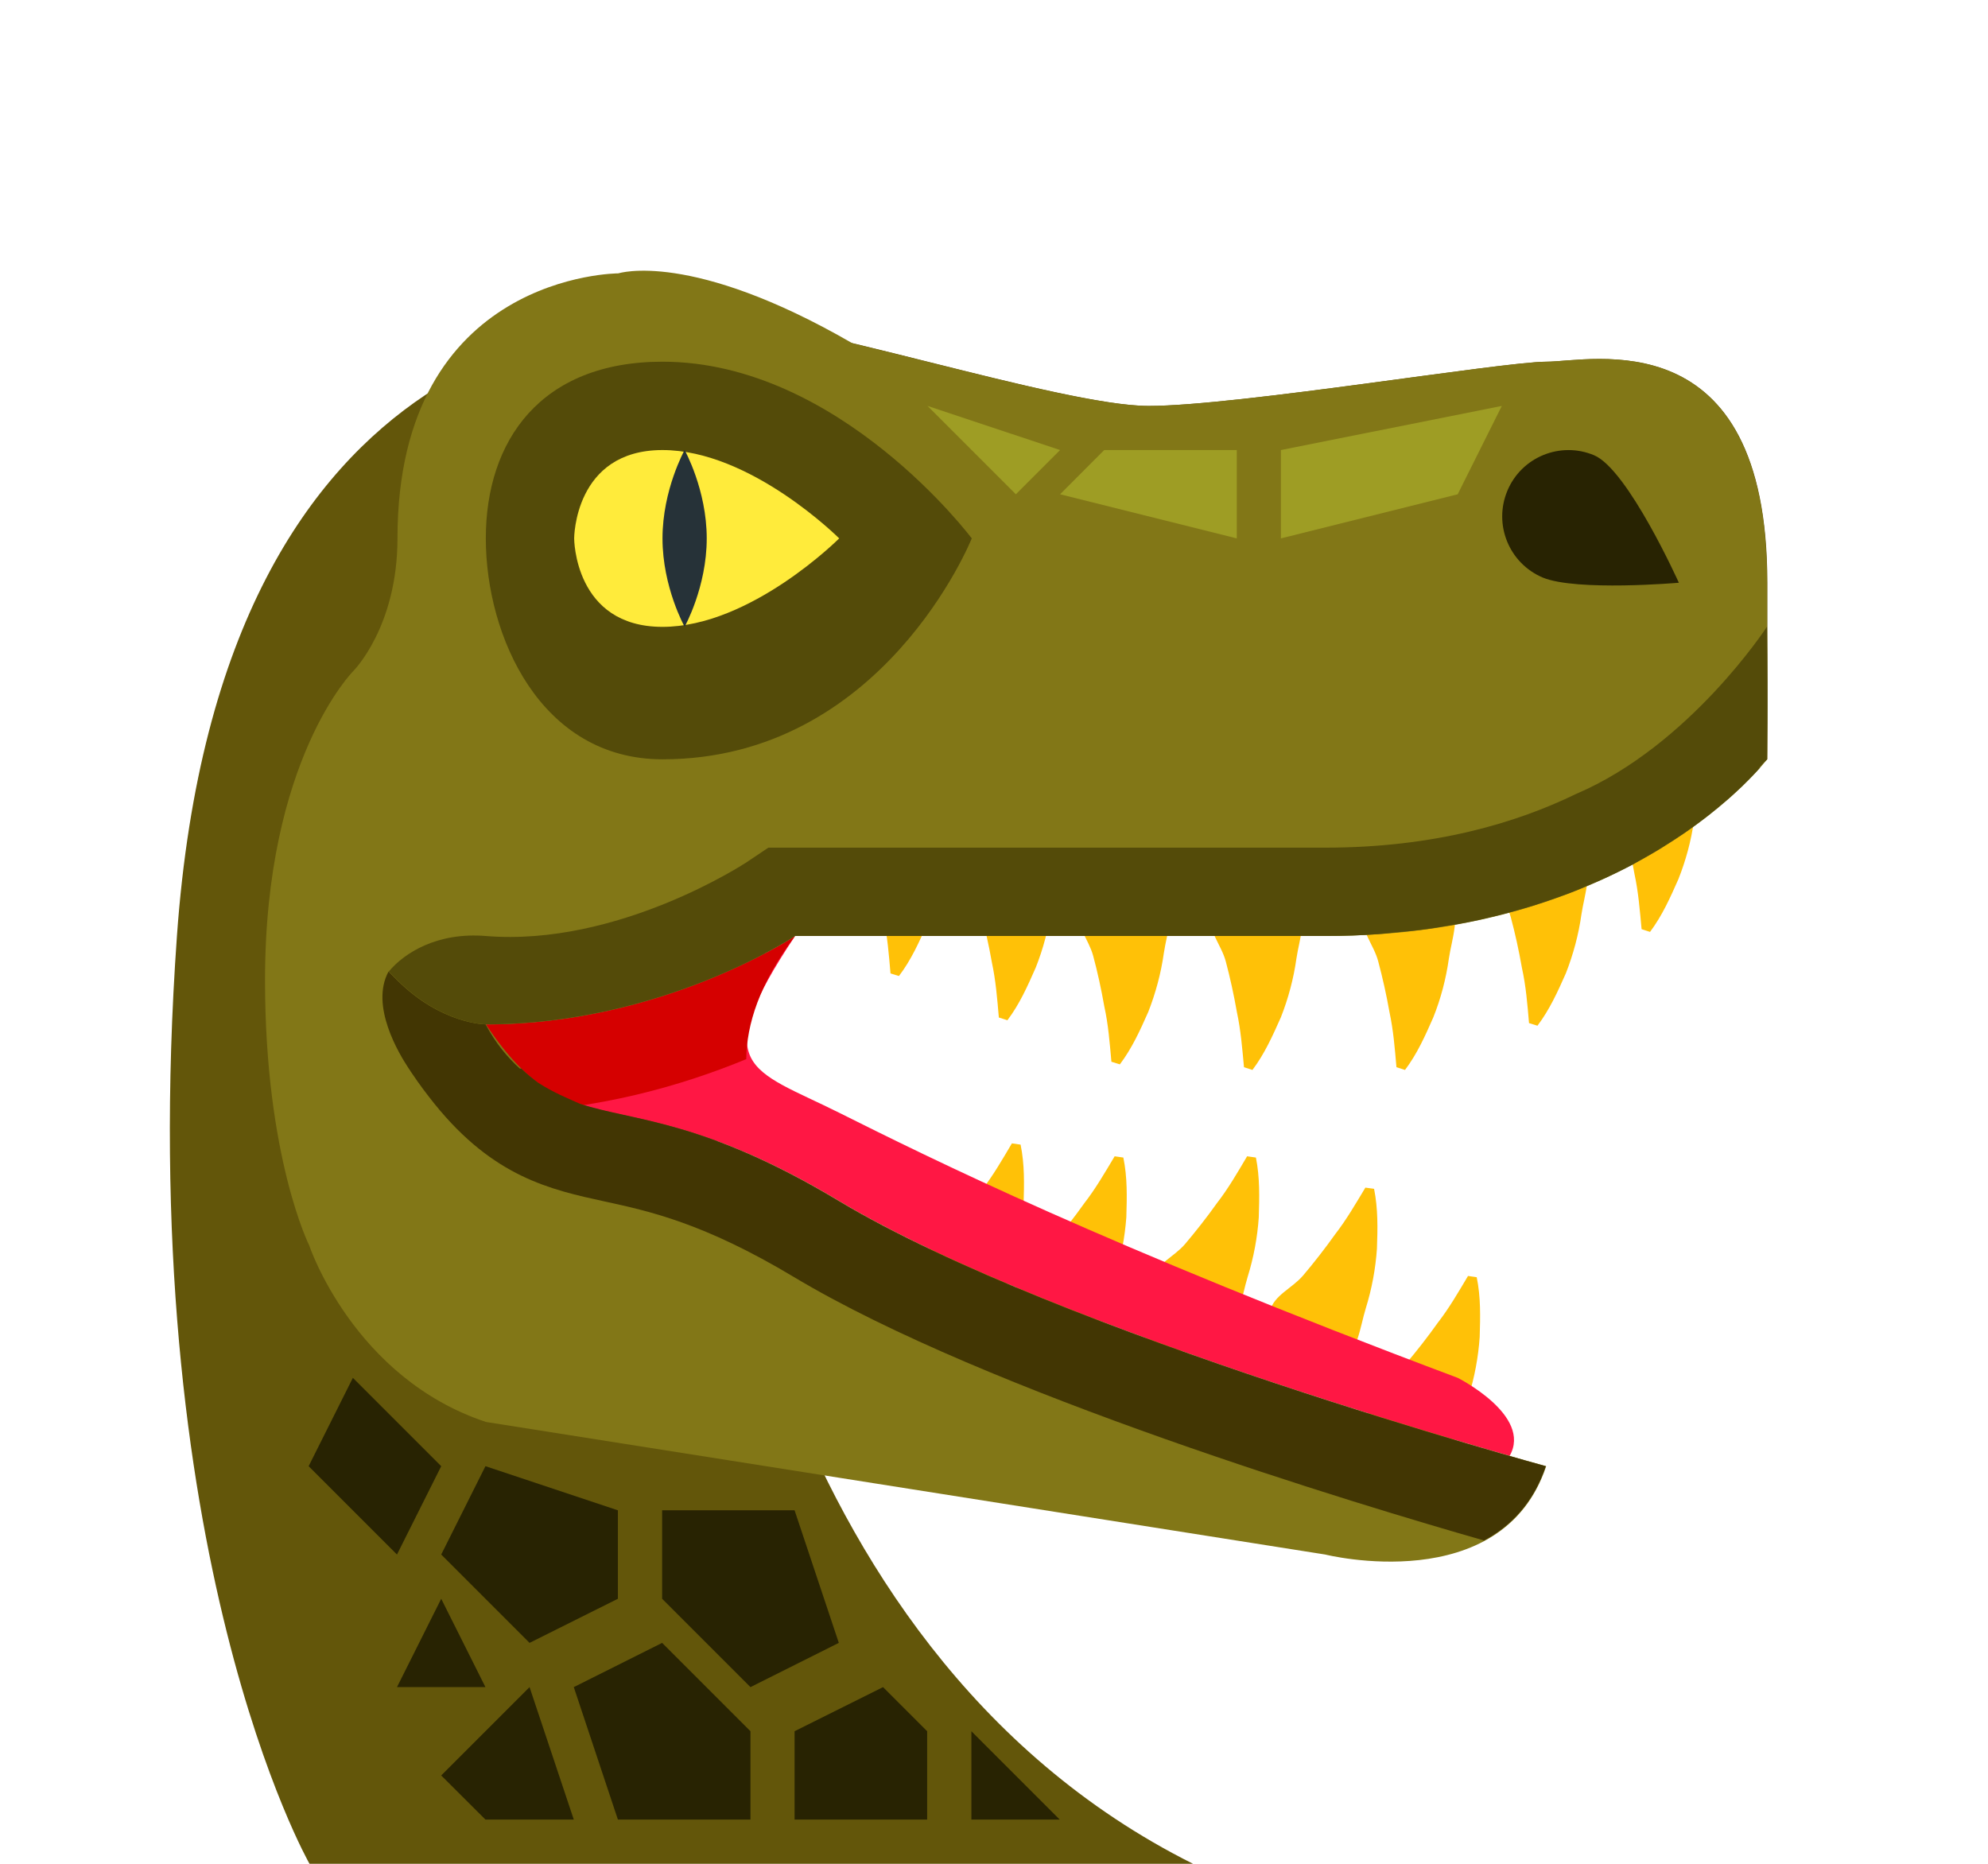 <svg width="16" height="15" viewBox="0 0 16 15" fill="none" xmlns="http://www.w3.org/2000/svg">
<path d="M11.059 9.568C11.091 9.727 11.088 9.886 11.082 10.049C11.071 10.21 11.041 10.372 10.992 10.53C10.944 10.686 10.93 10.883 10.782 10.988C10.641 11.092 10.462 11.167 10.22 11.116L10.174 11.062C10.155 10.819 10.181 10.68 10.221 10.551C10.254 10.423 10.398 10.37 10.488 10.265C10.575 10.162 10.662 10.051 10.746 9.933C10.836 9.817 10.91 9.689 10.989 9.558L11.059 9.568ZM11.885 10.279C11.918 10.439 11.914 10.597 11.909 10.76C11.898 10.921 11.868 11.083 11.819 11.241C11.771 11.397 11.757 11.595 11.608 11.699C11.468 11.803 11.288 11.878 11.046 11.827L11 11.773C10.982 11.53 11.008 11.392 11.047 11.262C11.081 11.134 11.225 11.081 11.315 10.976C11.402 10.873 11.489 10.762 11.573 10.644C11.663 10.528 11.737 10.4 11.815 10.269L11.885 10.279ZM10.108 9.316C10.14 9.476 10.136 9.634 10.131 9.797C10.12 9.958 10.09 10.12 10.041 10.278C9.993 10.434 9.979 10.632 9.831 10.736C9.69 10.84 9.511 10.915 9.268 10.864L9.223 10.81C9.204 10.567 9.23 10.429 9.27 10.299C9.303 10.171 9.447 10.118 9.537 10.013C9.624 9.91 9.711 9.8 9.795 9.682C9.885 9.566 9.959 9.438 10.037 9.306L10.108 9.316ZM9.041 9.316C9.074 9.476 9.07 9.634 9.065 9.797C9.053 9.958 9.023 10.12 8.974 10.278C8.926 10.434 8.912 10.632 8.764 10.736C8.623 10.84 8.444 10.915 8.202 10.864L8.156 10.81C8.137 10.567 8.163 10.429 8.203 10.299C8.236 10.171 8.381 10.118 8.47 10.013C8.558 9.91 8.644 9.8 8.728 9.682C8.818 9.566 8.892 9.438 8.971 9.306L9.041 9.316ZM8.214 9.212C8.247 9.372 8.243 9.53 8.238 9.693C8.227 9.854 8.197 10.016 8.147 10.174C8.099 10.33 8.086 10.528 7.937 10.632C7.797 10.736 7.617 10.812 7.375 10.761L7.329 10.707C7.31 10.463 7.336 10.325 7.376 10.195C7.41 10.067 7.554 10.014 7.644 9.909C7.731 9.806 7.817 9.696 7.902 9.578C7.992 9.462 8.066 9.334 8.144 9.202L8.214 9.212ZM11.239 8.589C11.226 8.437 11.214 8.29 11.183 8.146C11.158 8.004 11.127 7.867 11.092 7.736C11.057 7.603 10.949 7.493 10.974 7.363C10.994 7.229 11.03 7.093 11.152 6.881L11.217 6.852C11.457 6.91 11.587 7.055 11.669 7.21C11.758 7.368 11.685 7.553 11.661 7.714C11.638 7.878 11.596 8.037 11.536 8.187C11.47 8.337 11.406 8.481 11.308 8.611L11.239 8.589ZM10.012 8.589C9.998 8.437 9.986 8.29 9.955 8.146C9.93 8.004 9.9 7.867 9.865 7.736C9.829 7.603 9.721 7.493 9.747 7.363C9.767 7.229 9.803 7.093 9.924 6.881L9.99 6.852C10.229 6.91 10.36 7.055 10.441 7.21C10.53 7.368 10.458 7.553 10.434 7.714C10.411 7.878 10.368 8.037 10.309 8.187C10.242 8.337 10.178 8.481 10.08 8.611L10.012 8.589ZM8.945 8.545C8.931 8.392 8.92 8.245 8.888 8.101C8.863 7.959 8.833 7.822 8.798 7.692C8.762 7.559 8.655 7.449 8.68 7.318C8.7 7.185 8.736 7.049 8.857 6.837L8.923 6.808C9.163 6.866 9.293 7.011 9.375 7.166C9.463 7.324 9.391 7.508 9.367 7.67C9.344 7.833 9.301 7.992 9.242 8.143C9.176 8.292 9.111 8.436 9.013 8.566L8.945 8.545ZM8.039 8.189C8.026 8.037 8.014 7.89 7.983 7.746C7.958 7.604 7.927 7.467 7.892 7.336C7.857 7.203 7.749 7.093 7.774 6.963C7.794 6.829 7.83 6.693 7.952 6.481L8.017 6.452C8.257 6.51 8.387 6.655 8.469 6.81C8.558 6.968 8.486 7.153 8.461 7.314C8.438 7.478 8.396 7.636 8.336 7.787C8.27 7.937 8.206 8.081 8.108 8.211L8.039 8.189ZM7.167 7.834C7.154 7.681 7.142 7.534 7.111 7.39C7.085 7.248 7.055 7.111 7.02 6.981C6.984 6.847 6.877 6.738 6.902 6.607C6.922 6.474 6.958 6.338 7.08 6.126L7.145 6.097C7.385 6.155 7.515 6.3 7.597 6.455C7.686 6.612 7.613 6.797 7.589 6.958C7.566 7.122 7.523 7.281 7.464 7.432C7.398 7.581 7.334 7.725 7.235 7.855L7.167 7.834ZM12.306 8.234C12.293 8.081 12.281 7.934 12.249 7.79C12.224 7.648 12.194 7.511 12.159 7.381C12.123 7.247 12.016 7.138 12.041 7.007C12.061 6.874 12.097 6.738 12.219 6.526L12.284 6.497C12.524 6.555 12.654 6.7 12.736 6.855C12.824 7.012 12.752 7.197 12.728 7.358C12.705 7.522 12.662 7.681 12.603 7.832C12.537 7.981 12.472 8.125 12.374 8.255L12.306 8.234ZM13.212 7.478C13.198 7.326 13.186 7.178 13.155 7.035C13.13 6.893 13.1 6.756 13.065 6.625C13.029 6.492 12.921 6.382 12.947 6.252C12.967 6.118 13.002 5.982 13.124 5.77L13.19 5.741C13.43 5.799 13.56 5.944 13.641 6.099C13.73 6.257 13.658 6.441 13.634 6.603C13.611 6.767 13.568 6.925 13.508 7.076C13.442 7.225 13.378 7.369 13.28 7.5L13.212 7.478Z" fill="#FFC107"/>
<path d="M2.491 15C2.491 15 1.069 12.511 1.424 7.533C1.78 2.556 4.98 2.556 5.691 2.556C6.402 2.556 8.535 3.267 9.246 3.267C9.958 3.267 12.091 2.911 12.447 2.911C12.802 2.911 14.224 2.556 14.224 4.689V6.111C14.224 6.111 13.158 7.178 11.735 7.178C10.313 7.178 6.402 7.178 6.402 7.178L5.691 8.6C5.691 8.6 6.046 13.222 9.602 15H2.491Z" fill="#63560A"/>
<path d="M11.732 11.089C8.888 10.022 7.466 9.311 6.755 8.956C6.043 8.6 5.688 8.6 6.399 7.533C6.399 7.533 5.332 8.244 3.91 8.244C4.621 9.311 4.977 8.6 6.755 9.667C8.239 10.558 11.211 11.448 12.15 11.717C12.335 11.392 11.732 11.089 11.732 11.089Z" fill="#FF1744"/>
<path d="M3.91 8.244C3.71 8.295 3.463 8.337 3.199 8.377V9.096C3.489 9.054 3.761 9.009 3.997 8.955C4.808 8.94 5.507 8.73 6.006 8.524C6.009 8.245 6.112 7.916 6.399 7.533C6.399 7.533 5.333 8.244 3.91 8.244Z" fill="#D50000"/>
<path d="M12.444 2.911C12.088 2.911 9.955 3.267 9.244 3.267C8.786 3.267 7.739 2.973 6.861 2.763C5.559 2.01 4.977 2.2 4.977 2.2C4.977 2.2 3.199 2.2 3.199 4.333C3.199 5.045 2.844 5.4 2.844 5.4C2.844 5.4 2.133 6.111 2.133 7.889C2.133 9.311 2.488 10.022 2.488 10.022C2.488 10.022 2.844 11.089 3.911 11.444L10.666 12.511C10.666 12.511 12.088 12.867 12.444 11.8C12.444 11.8 8.533 10.733 6.755 9.667C4.977 8.6 4.622 9.311 3.911 8.245C5.333 8.245 6.399 7.533 6.399 7.533C6.399 7.533 8.888 7.533 10.666 7.533C13.155 7.533 14.222 6.111 14.222 6.111C14.222 5.943 14.222 5.549 14.222 4.689C14.222 2.556 12.8 2.911 12.444 2.911Z" fill="#827717"/>
<path d="M6.752 9.667C5.654 9.007 5.099 9.025 4.667 8.883C4.573 8.841 4.456 8.794 4.333 8.715C4.287 8.681 4.242 8.645 4.196 8.6C4.192 8.6 4.188 8.6 4.184 8.6C4.088 8.513 3.992 8.401 3.908 8.244C3.908 8.244 3.553 8.244 3.197 7.889C3.176 7.868 3.15 7.842 3.127 7.819C2.977 8.094 3.211 8.481 3.29 8.6H3.29C3.294 8.606 3.296 8.609 3.299 8.613C3.304 8.62 3.304 8.621 3.307 8.626C3.313 8.633 3.316 8.639 3.316 8.639C3.377 8.73 3.438 8.81 3.498 8.885C3.973 9.473 4.428 9.574 4.869 9.67C5.223 9.747 5.663 9.842 6.387 10.276C7.944 11.21 10.946 12.113 11.944 12.398C12.156 12.284 12.341 12.099 12.441 11.8C12.441 11.8 8.53 10.733 6.752 9.667Z" fill="#423603"/>
<path d="M3.91 4.333C3.91 3.548 4.35 2.911 5.332 2.911C6.755 2.911 7.821 4.333 7.821 4.333C7.821 4.333 7.11 6.111 5.332 6.111C4.35 6.111 3.91 5.119 3.91 4.333ZM14.221 5.044C14.221 5.044 13.599 6 12.684 6.39C12.205 6.623 11.541 6.822 10.666 6.822H6.399H6.184L6.005 6.942C5.995 6.948 4.973 7.62 3.91 7.533C3.517 7.501 3.253 7.67 3.129 7.819C3.152 7.842 3.178 7.867 3.199 7.889C3.555 8.244 3.91 8.244 3.91 8.244C5.332 8.244 6.399 7.533 6.399 7.533C6.399 7.533 8.888 7.533 10.666 7.533C10.812 7.533 10.953 7.528 11.09 7.518C11.136 7.515 11.178 7.51 11.223 7.505C11.312 7.498 11.401 7.489 11.486 7.477C11.536 7.47 11.583 7.462 11.631 7.454C11.707 7.442 11.782 7.429 11.854 7.414C11.902 7.404 11.949 7.393 11.995 7.382C12.063 7.366 12.13 7.349 12.195 7.331C12.239 7.318 12.284 7.306 12.326 7.293C12.39 7.273 12.452 7.252 12.512 7.231C12.55 7.217 12.589 7.204 12.626 7.19C12.69 7.166 12.751 7.139 12.812 7.113C12.84 7.101 12.87 7.089 12.898 7.076C12.982 7.038 13.064 6.998 13.14 6.958C13.16 6.947 13.177 6.936 13.196 6.926C13.252 6.894 13.307 6.864 13.358 6.832C13.386 6.815 13.412 6.798 13.439 6.781C13.477 6.756 13.516 6.732 13.551 6.708C13.578 6.689 13.603 6.671 13.629 6.653C13.66 6.63 13.69 6.607 13.719 6.586C13.743 6.568 13.765 6.549 13.787 6.532C13.813 6.511 13.839 6.49 13.862 6.47C13.882 6.453 13.902 6.436 13.92 6.421C13.942 6.401 13.962 6.382 13.982 6.364C13.997 6.35 14.013 6.335 14.027 6.322C14.046 6.303 14.062 6.286 14.079 6.27C14.089 6.26 14.101 6.248 14.11 6.238C14.133 6.215 14.151 6.194 14.167 6.176C14.163 6.179 14.16 6.18 14.159 6.18C14.155 6.18 14.221 6.111 14.221 6.111C14.221 6.111 14.232 5.711 14.221 5.044Z" fill="#544B09"/>
<path d="M6.395 12.155H5.329V12.867L6.04 13.578L6.751 13.222L6.395 12.155ZM7.107 13.578L6.395 13.933V14.644H7.462V13.933L7.107 13.578ZM4.973 12.155V12.867L4.262 13.222L3.551 12.511L3.907 11.8L4.973 12.155ZM5.329 13.222L4.618 13.578L4.973 14.644H6.04V13.933L5.329 13.222ZM3.551 11.8L3.195 12.511L2.484 11.8L2.84 11.089L3.551 11.8ZM4.262 13.578L3.551 14.289L3.907 14.644H4.618L4.262 13.578ZM3.551 12.867L3.907 13.578H3.195L3.551 12.867ZM7.818 13.933V14.644H8.529L7.818 13.933Z" fill="#282302"/>
<path d="M7.465 3.267L8.176 3.978L8.532 3.622L7.465 3.267ZM8.532 3.978L8.887 3.622H9.954V4.333L8.532 3.978ZM10.309 3.622V4.333L11.732 3.978L12.087 3.267L10.309 3.622Z" fill="#9E9D24"/>
<path d="M6.754 4.333C6.754 4.333 6.043 5.045 5.332 5.045C4.621 5.045 4.621 4.333 4.621 4.333C4.621 4.333 4.621 3.622 5.332 3.622C6.043 3.622 6.754 4.333 6.754 4.333Z" fill="#FFEB3B"/>
<path d="M5.688 4.333C5.688 4.726 5.51 5.044 5.51 5.044C5.51 5.044 5.332 4.726 5.332 4.333C5.332 3.941 5.51 3.622 5.51 3.622C5.51 3.622 5.688 3.941 5.688 4.333Z" fill="#263238"/>
<path d="M12.83 3.664C13.102 3.779 13.512 4.69 13.512 4.69C13.512 4.69 12.688 4.761 12.416 4.648C12.145 4.533 12.018 4.221 12.132 3.949C12.246 3.677 12.559 3.55 12.83 3.664Z" fill="#282302"/>
</svg>
